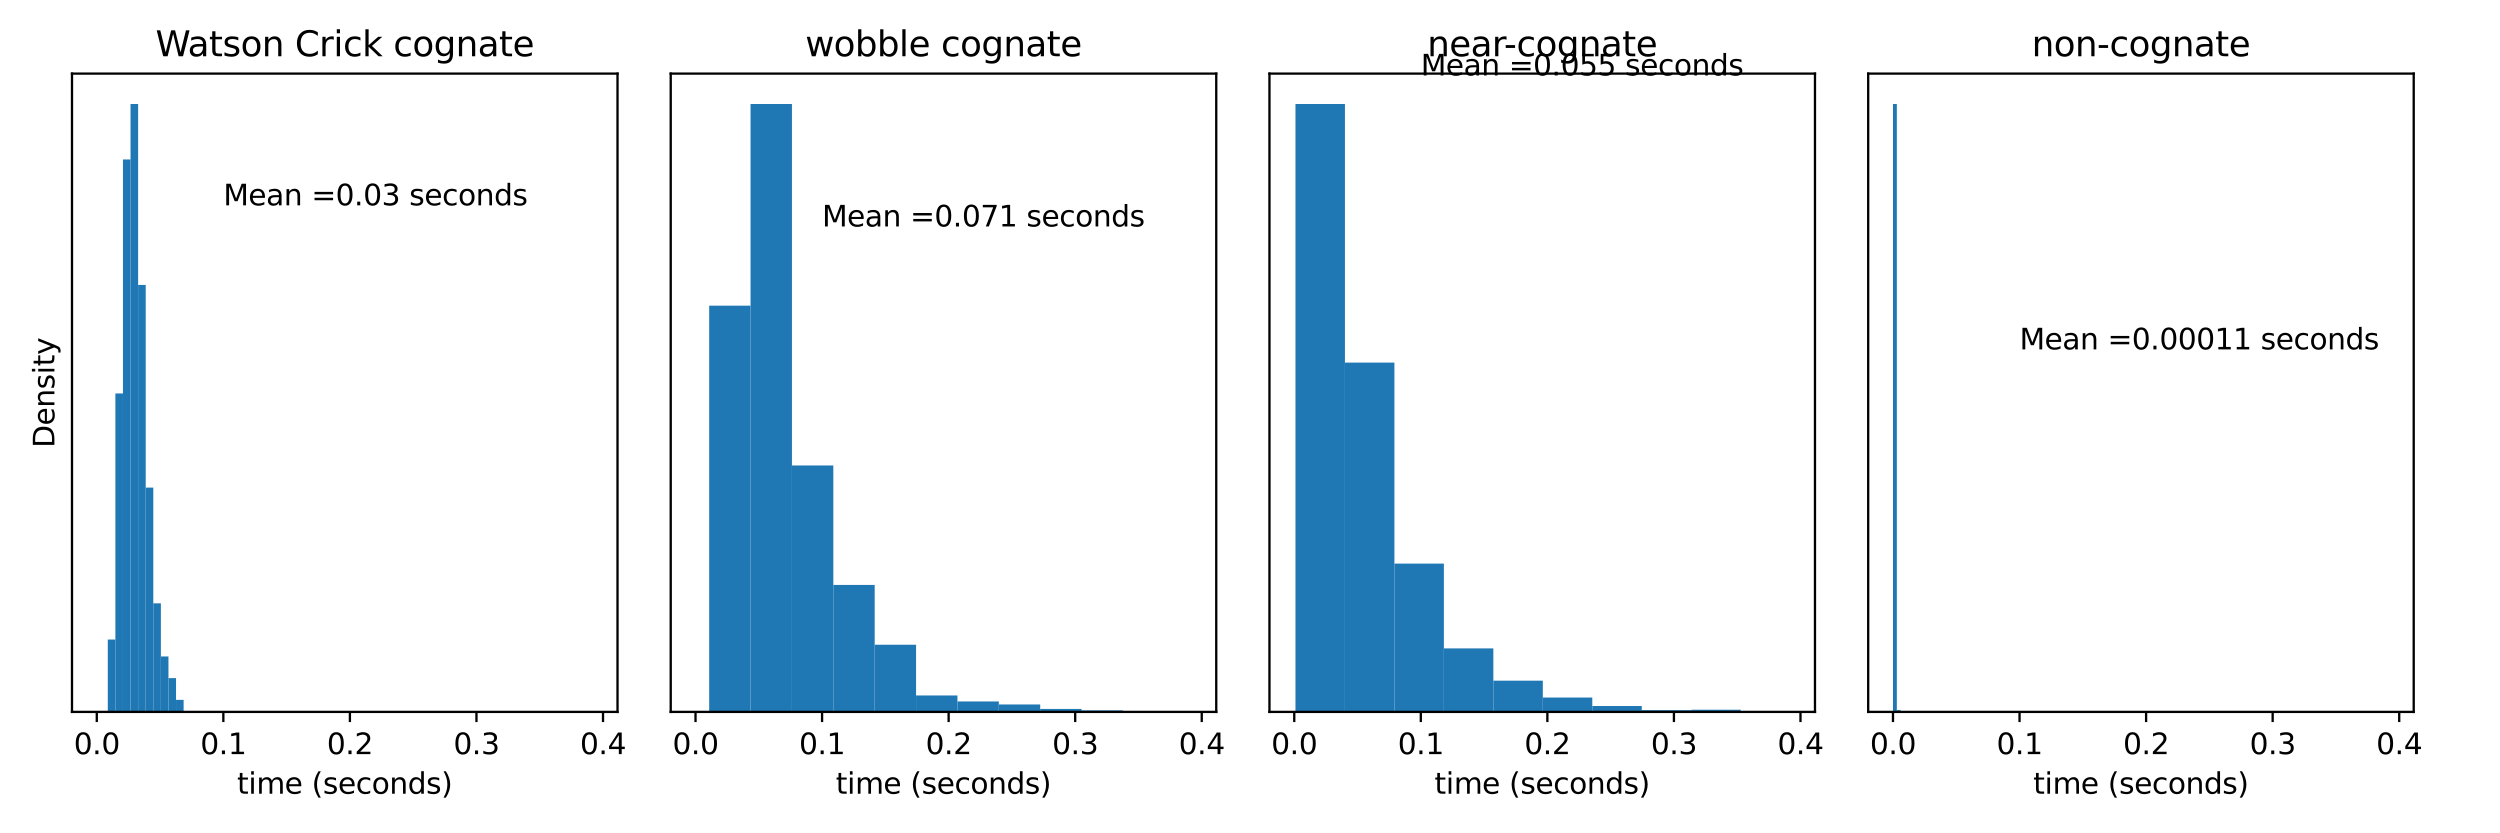 <?xml version="1.0" encoding="utf-8" standalone="no"?>
<!DOCTYPE svg PUBLIC "-//W3C//DTD SVG 1.1//EN"
  "http://www.w3.org/Graphics/SVG/1.1/DTD/svg11.dtd">
<svg xmlns:xlink="http://www.w3.org/1999/xlink" width="864pt" height="288pt" viewBox="0 0 864 288" xmlns="http://www.w3.org/2000/svg" version="1.1">
 <defs>
  <style type="text/css">*{stroke-linejoin: round; stroke-linecap: butt}</style>
 </defs>
 <g id="figure_1">
  <g id="patch_1">
   <path d="M 0 288 
L 864 288 
L 864 0 
L 0 0 
z
" style="fill: #ffffff"/>
  </g>
  <g id="axes_1">
   <g id="patch_2">
    <path d="M 24.88 246.04 
L 213.412 246.04 
L 213.412 25.44 
L 24.88 25.44 
z
" style="fill: #ffffff"/>
   </g>
   <g id="patch_3">
    <path d="M 37.255 246.04 
L 39.875 246.04 
L 39.875 221.029 
L 37.255 221.029 
z
" clip-path="url(#pa5884d2475)" style="fill: #1f77b4"/>
   </g>
   <g id="patch_4">
    <path d="M 39.875 246.04 
L 42.496 246.04 
L 42.496 135.99 
L 39.875 135.99 
z
" clip-path="url(#pa5884d2475)" style="fill: #1f77b4"/>
   </g>
   <g id="patch_5">
    <path d="M 42.496 246.04 
L 45.116 246.04 
L 45.116 55.12 
L 42.496 55.12 
z
" clip-path="url(#pa5884d2475)" style="fill: #1f77b4"/>
   </g>
   <g id="patch_6">
    <path d="M 45.116 246.04 
L 47.736 246.04 
L 47.736 35.945 
L 45.116 35.945 
z
" clip-path="url(#pa5884d2475)" style="fill: #1f77b4"/>
   </g>
   <g id="patch_7">
    <path d="M 47.736 246.04 
L 50.357 246.04 
L 50.357 98.473 
L 47.736 98.473 
z
" clip-path="url(#pa5884d2475)" style="fill: #1f77b4"/>
   </g>
   <g id="patch_8">
    <path d="M 50.357 246.04 
L 52.977 246.04 
L 52.977 168.505 
L 50.357 168.505 
z
" clip-path="url(#pa5884d2475)" style="fill: #1f77b4"/>
   </g>
   <g id="patch_9">
    <path d="M 52.977 246.04 
L 55.598 246.04 
L 55.598 208.523 
L 52.977 208.523 
z
" clip-path="url(#pa5884d2475)" style="fill: #1f77b4"/>
   </g>
   <g id="patch_10">
    <path d="M 55.598 246.04 
L 58.218 246.04 
L 58.218 226.865 
L 55.598 226.865 
z
" clip-path="url(#pa5884d2475)" style="fill: #1f77b4"/>
   </g>
   <g id="patch_11">
    <path d="M 58.218 246.04 
L 60.838 246.04 
L 60.838 234.368 
L 58.218 234.368 
z
" clip-path="url(#pa5884d2475)" style="fill: #1f77b4"/>
   </g>
   <g id="patch_12">
    <path d="M 60.838 246.04 
L 63.459 246.04 
L 63.459 241.871 
L 60.838 241.871 
z
" clip-path="url(#pa5884d2475)" style="fill: #1f77b4"/>
   </g>
   <g id="matplotlib.axis_1">
    <g id="xtick_1">
     <g id="line2d_1">
      <defs>
       <path id="ma841efdbb6" d="M 0 0 
L 0 3.5 
" style="stroke: #000000; stroke-width: 0.8"/>
      </defs>
      <g>
       <use xlink:href="#ma841efdbb6" x="33.449" y="246.04" style="stroke: #000000; stroke-width: 0.8"/>
      </g>
     </g>
     <g id="text_1">
      <!-- 0.0 -->
      <g transform="translate(25.498 260.638) scale(0.1 -0.1)">
       <defs>
        <path id="DejaVuSans-30" d="M 2034 4250 
Q 1547 4250 1301 3770 
Q 1056 3291 1056 2328 
Q 1056 1369 1301 889 
Q 1547 409 2034 409 
Q 2525 409 2770 889 
Q 3016 1369 3016 2328 
Q 3016 3291 2770 3770 
Q 2525 4250 2034 4250 
z
M 2034 4750 
Q 2819 4750 3233 4129 
Q 3647 3509 3647 2328 
Q 3647 1150 3233 529 
Q 2819 -91 2034 -91 
Q 1250 -91 836 529 
Q 422 1150 422 2328 
Q 422 3509 836 4129 
Q 1250 4750 2034 4750 
z
" transform="scale(0.016)"/>
        <path id="DejaVuSans-2e" d="M 684 794 
L 1344 794 
L 1344 0 
L 684 0 
L 684 794 
z
" transform="scale(0.016)"/>
       </defs>
       <use xlink:href="#DejaVuSans-30"/>
       <use xlink:href="#DejaVuSans-2e" x="63.623"/>
       <use xlink:href="#DejaVuSans-30" x="95.41"/>
      </g>
     </g>
    </g>
    <g id="xtick_2">
     <g id="line2d_2">
      <g>
       <use xlink:href="#ma841efdbb6" x="77.188" y="246.04" style="stroke: #000000; stroke-width: 0.8"/>
      </g>
     </g>
     <g id="text_2">
      <!-- 0.1 -->
      <g transform="translate(69.236 260.638) scale(0.1 -0.1)">
       <defs>
        <path id="DejaVuSans-31" d="M 794 531 
L 1825 531 
L 1825 4091 
L 703 3866 
L 703 4441 
L 1819 4666 
L 2450 4666 
L 2450 531 
L 3481 531 
L 3481 0 
L 794 0 
L 794 531 
z
" transform="scale(0.016)"/>
       </defs>
       <use xlink:href="#DejaVuSans-30"/>
       <use xlink:href="#DejaVuSans-2e" x="63.623"/>
       <use xlink:href="#DejaVuSans-31" x="95.41"/>
      </g>
     </g>
    </g>
    <g id="xtick_3">
     <g id="line2d_3">
      <g>
       <use xlink:href="#ma841efdbb6" x="120.926" y="246.04" style="stroke: #000000; stroke-width: 0.8"/>
      </g>
     </g>
     <g id="text_3">
      <!-- 0.2 -->
      <g transform="translate(112.975 260.638) scale(0.1 -0.1)">
       <defs>
        <path id="DejaVuSans-32" d="M 1228 531 
L 3431 531 
L 3431 0 
L 469 0 
L 469 531 
Q 828 903 1448 1529 
Q 2069 2156 2228 2338 
Q 2531 2678 2651 2914 
Q 2772 3150 2772 3378 
Q 2772 3750 2511 3984 
Q 2250 4219 1831 4219 
Q 1534 4219 1204 4116 
Q 875 4013 500 3803 
L 500 4441 
Q 881 4594 1212 4672 
Q 1544 4750 1819 4750 
Q 2544 4750 2975 4387 
Q 3406 4025 3406 3419 
Q 3406 3131 3298 2873 
Q 3191 2616 2906 2266 
Q 2828 2175 2409 1742 
Q 1991 1309 1228 531 
z
" transform="scale(0.016)"/>
       </defs>
       <use xlink:href="#DejaVuSans-30"/>
       <use xlink:href="#DejaVuSans-2e" x="63.623"/>
       <use xlink:href="#DejaVuSans-32" x="95.41"/>
      </g>
     </g>
    </g>
    <g id="xtick_4">
     <g id="line2d_4">
      <g>
       <use xlink:href="#ma841efdbb6" x="164.665" y="246.04" style="stroke: #000000; stroke-width: 0.8"/>
      </g>
     </g>
     <g id="text_4">
      <!-- 0.3 -->
      <g transform="translate(156.713 260.638) scale(0.1 -0.1)">
       <defs>
        <path id="DejaVuSans-33" d="M 2597 2516 
Q 3050 2419 3304 2112 
Q 3559 1806 3559 1356 
Q 3559 666 3084 287 
Q 2609 -91 1734 -91 
Q 1441 -91 1130 -33 
Q 819 25 488 141 
L 488 750 
Q 750 597 1062 519 
Q 1375 441 1716 441 
Q 2309 441 2620 675 
Q 2931 909 2931 1356 
Q 2931 1769 2642 2001 
Q 2353 2234 1838 2234 
L 1294 2234 
L 1294 2753 
L 1863 2753 
Q 2328 2753 2575 2939 
Q 2822 3125 2822 3475 
Q 2822 3834 2567 4026 
Q 2313 4219 1838 4219 
Q 1578 4219 1281 4162 
Q 984 4106 628 3988 
L 628 4550 
Q 988 4650 1302 4700 
Q 1616 4750 1894 4750 
Q 2613 4750 3031 4423 
Q 3450 4097 3450 3541 
Q 3450 3153 3228 2886 
Q 3006 2619 2597 2516 
z
" transform="scale(0.016)"/>
       </defs>
       <use xlink:href="#DejaVuSans-30"/>
       <use xlink:href="#DejaVuSans-2e" x="63.623"/>
       <use xlink:href="#DejaVuSans-33" x="95.41"/>
      </g>
     </g>
    </g>
    <g id="xtick_5">
     <g id="line2d_5">
      <g>
       <use xlink:href="#ma841efdbb6" x="208.403" y="246.04" style="stroke: #000000; stroke-width: 0.8"/>
      </g>
     </g>
     <g id="text_5">
      <!-- 0.4 -->
      <g transform="translate(200.451 260.638) scale(0.1 -0.1)">
       <defs>
        <path id="DejaVuSans-34" d="M 2419 4116 
L 825 1625 
L 2419 1625 
L 2419 4116 
z
M 2253 4666 
L 3047 4666 
L 3047 1625 
L 3713 1625 
L 3713 1100 
L 3047 1100 
L 3047 0 
L 2419 0 
L 2419 1100 
L 313 1100 
L 313 1709 
L 2253 4666 
z
" transform="scale(0.016)"/>
       </defs>
       <use xlink:href="#DejaVuSans-30"/>
       <use xlink:href="#DejaVuSans-2e" x="63.623"/>
       <use xlink:href="#DejaVuSans-34" x="95.41"/>
      </g>
     </g>
    </g>
    <g id="text_6">
     <!-- time (seconds) -->
     <g transform="translate(81.922 274.317) scale(0.1 -0.1)">
      <defs>
       <path id="DejaVuSans-74" d="M 1172 4494 
L 1172 3500 
L 2356 3500 
L 2356 3053 
L 1172 3053 
L 1172 1153 
Q 1172 725 1289 603 
Q 1406 481 1766 481 
L 2356 481 
L 2356 0 
L 1766 0 
Q 1100 0 847 248 
Q 594 497 594 1153 
L 594 3053 
L 172 3053 
L 172 3500 
L 594 3500 
L 594 4494 
L 1172 4494 
z
" transform="scale(0.016)"/>
       <path id="DejaVuSans-69" d="M 603 3500 
L 1178 3500 
L 1178 0 
L 603 0 
L 603 3500 
z
M 603 4863 
L 1178 4863 
L 1178 4134 
L 603 4134 
L 603 4863 
z
" transform="scale(0.016)"/>
       <path id="DejaVuSans-6d" d="M 3328 2828 
Q 3544 3216 3844 3400 
Q 4144 3584 4550 3584 
Q 5097 3584 5394 3201 
Q 5691 2819 5691 2113 
L 5691 0 
L 5113 0 
L 5113 2094 
Q 5113 2597 4934 2840 
Q 4756 3084 4391 3084 
Q 3944 3084 3684 2787 
Q 3425 2491 3425 1978 
L 3425 0 
L 2847 0 
L 2847 2094 
Q 2847 2600 2669 2842 
Q 2491 3084 2119 3084 
Q 1678 3084 1418 2786 
Q 1159 2488 1159 1978 
L 1159 0 
L 581 0 
L 581 3500 
L 1159 3500 
L 1159 2956 
Q 1356 3278 1631 3431 
Q 1906 3584 2284 3584 
Q 2666 3584 2933 3390 
Q 3200 3197 3328 2828 
z
" transform="scale(0.016)"/>
       <path id="DejaVuSans-65" d="M 3597 1894 
L 3597 1613 
L 953 1613 
Q 991 1019 1311 708 
Q 1631 397 2203 397 
Q 2534 397 2845 478 
Q 3156 559 3463 722 
L 3463 178 
Q 3153 47 2828 -22 
Q 2503 -91 2169 -91 
Q 1331 -91 842 396 
Q 353 884 353 1716 
Q 353 2575 817 3079 
Q 1281 3584 2069 3584 
Q 2775 3584 3186 3129 
Q 3597 2675 3597 1894 
z
M 3022 2063 
Q 3016 2534 2758 2815 
Q 2500 3097 2075 3097 
Q 1594 3097 1305 2825 
Q 1016 2553 972 2059 
L 3022 2063 
z
" transform="scale(0.016)"/>
       <path id="DejaVuSans-20" transform="scale(0.016)"/>
       <path id="DejaVuSans-28" d="M 1984 4856 
Q 1566 4138 1362 3434 
Q 1159 2731 1159 2009 
Q 1159 1288 1364 580 
Q 1569 -128 1984 -844 
L 1484 -844 
Q 1016 -109 783 600 
Q 550 1309 550 2009 
Q 550 2706 781 3412 
Q 1013 4119 1484 4856 
L 1984 4856 
z
" transform="scale(0.016)"/>
       <path id="DejaVuSans-73" d="M 2834 3397 
L 2834 2853 
Q 2591 2978 2328 3040 
Q 2066 3103 1784 3103 
Q 1356 3103 1142 2972 
Q 928 2841 928 2578 
Q 928 2378 1081 2264 
Q 1234 2150 1697 2047 
L 1894 2003 
Q 2506 1872 2764 1633 
Q 3022 1394 3022 966 
Q 3022 478 2636 193 
Q 2250 -91 1575 -91 
Q 1294 -91 989 -36 
Q 684 19 347 128 
L 347 722 
Q 666 556 975 473 
Q 1284 391 1588 391 
Q 1994 391 2212 530 
Q 2431 669 2431 922 
Q 2431 1156 2273 1281 
Q 2116 1406 1581 1522 
L 1381 1569 
Q 847 1681 609 1914 
Q 372 2147 372 2553 
Q 372 3047 722 3315 
Q 1072 3584 1716 3584 
Q 2034 3584 2315 3537 
Q 2597 3491 2834 3397 
z
" transform="scale(0.016)"/>
       <path id="DejaVuSans-63" d="M 3122 3366 
L 3122 2828 
Q 2878 2963 2633 3030 
Q 2388 3097 2138 3097 
Q 1578 3097 1268 2742 
Q 959 2388 959 1747 
Q 959 1106 1268 751 
Q 1578 397 2138 397 
Q 2388 397 2633 464 
Q 2878 531 3122 666 
L 3122 134 
Q 2881 22 2623 -34 
Q 2366 -91 2075 -91 
Q 1284 -91 818 406 
Q 353 903 353 1747 
Q 353 2603 823 3093 
Q 1294 3584 2113 3584 
Q 2378 3584 2631 3529 
Q 2884 3475 3122 3366 
z
" transform="scale(0.016)"/>
       <path id="DejaVuSans-6f" d="M 1959 3097 
Q 1497 3097 1228 2736 
Q 959 2375 959 1747 
Q 959 1119 1226 758 
Q 1494 397 1959 397 
Q 2419 397 2687 759 
Q 2956 1122 2956 1747 
Q 2956 2369 2687 2733 
Q 2419 3097 1959 3097 
z
M 1959 3584 
Q 2709 3584 3137 3096 
Q 3566 2609 3566 1747 
Q 3566 888 3137 398 
Q 2709 -91 1959 -91 
Q 1206 -91 779 398 
Q 353 888 353 1747 
Q 353 2609 779 3096 
Q 1206 3584 1959 3584 
z
" transform="scale(0.016)"/>
       <path id="DejaVuSans-6e" d="M 3513 2113 
L 3513 0 
L 2938 0 
L 2938 2094 
Q 2938 2591 2744 2837 
Q 2550 3084 2163 3084 
Q 1697 3084 1428 2787 
Q 1159 2491 1159 1978 
L 1159 0 
L 581 0 
L 581 3500 
L 1159 3500 
L 1159 2956 
Q 1366 3272 1645 3428 
Q 1925 3584 2291 3584 
Q 2894 3584 3203 3211 
Q 3513 2838 3513 2113 
z
" transform="scale(0.016)"/>
       <path id="DejaVuSans-64" d="M 2906 2969 
L 2906 4863 
L 3481 4863 
L 3481 0 
L 2906 0 
L 2906 525 
Q 2725 213 2448 61 
Q 2172 -91 1784 -91 
Q 1150 -91 751 415 
Q 353 922 353 1747 
Q 353 2572 751 3078 
Q 1150 3584 1784 3584 
Q 2172 3584 2448 3432 
Q 2725 3281 2906 2969 
z
M 947 1747 
Q 947 1113 1208 752 
Q 1469 391 1925 391 
Q 2381 391 2643 752 
Q 2906 1113 2906 1747 
Q 2906 2381 2643 2742 
Q 2381 3103 1925 3103 
Q 1469 3103 1208 2742 
Q 947 2381 947 1747 
z
" transform="scale(0.016)"/>
       <path id="DejaVuSans-29" d="M 513 4856 
L 1013 4856 
Q 1481 4119 1714 3412 
Q 1947 2706 1947 2009 
Q 1947 1309 1714 600 
Q 1481 -109 1013 -844 
L 513 -844 
Q 928 -128 1133 580 
Q 1338 1288 1338 2009 
Q 1338 2731 1133 3434 
Q 928 4138 513 4856 
z
" transform="scale(0.016)"/>
      </defs>
      <use xlink:href="#DejaVuSans-74"/>
      <use xlink:href="#DejaVuSans-69" x="39.209"/>
      <use xlink:href="#DejaVuSans-6d" x="66.992"/>
      <use xlink:href="#DejaVuSans-65" x="164.404"/>
      <use xlink:href="#DejaVuSans-20" x="225.928"/>
      <use xlink:href="#DejaVuSans-28" x="257.715"/>
      <use xlink:href="#DejaVuSans-73" x="296.729"/>
      <use xlink:href="#DejaVuSans-65" x="348.828"/>
      <use xlink:href="#DejaVuSans-63" x="410.352"/>
      <use xlink:href="#DejaVuSans-6f" x="465.332"/>
      <use xlink:href="#DejaVuSans-6e" x="526.514"/>
      <use xlink:href="#DejaVuSans-64" x="589.893"/>
      <use xlink:href="#DejaVuSans-73" x="653.369"/>
      <use xlink:href="#DejaVuSans-29" x="705.469"/>
     </g>
    </g>
   </g>
   <g id="matplotlib.axis_2">
    <g id="text_7">
     <!-- Density -->
     <g transform="translate(18.8 154.749) rotate(-90) scale(0.1 -0.1)">
      <defs>
       <path id="DejaVuSans-44" d="M 1259 4147 
L 1259 519 
L 2022 519 
Q 2988 519 3436 956 
Q 3884 1394 3884 2338 
Q 3884 3275 3436 3711 
Q 2988 4147 2022 4147 
L 1259 4147 
z
M 628 4666 
L 1925 4666 
Q 3281 4666 3915 4102 
Q 4550 3538 4550 2338 
Q 4550 1131 3912 565 
Q 3275 0 1925 0 
L 628 0 
L 628 4666 
z
" transform="scale(0.016)"/>
       <path id="DejaVuSans-79" d="M 2059 -325 
Q 1816 -950 1584 -1140 
Q 1353 -1331 966 -1331 
L 506 -1331 
L 506 -850 
L 844 -850 
Q 1081 -850 1212 -737 
Q 1344 -625 1503 -206 
L 1606 56 
L 191 3500 
L 800 3500 
L 1894 763 
L 2988 3500 
L 3597 3500 
L 2059 -325 
z
" transform="scale(0.016)"/>
      </defs>
      <use xlink:href="#DejaVuSans-44"/>
      <use xlink:href="#DejaVuSans-65" x="77.002"/>
      <use xlink:href="#DejaVuSans-6e" x="138.525"/>
      <use xlink:href="#DejaVuSans-73" x="201.904"/>
      <use xlink:href="#DejaVuSans-69" x="254.004"/>
      <use xlink:href="#DejaVuSans-74" x="281.787"/>
      <use xlink:href="#DejaVuSans-79" x="320.996"/>
     </g>
    </g>
   </g>
   <g id="patch_13">
    <path d="M 24.88 246.04 
L 24.88 25.44 
" style="fill: none; stroke: #000000; stroke-width: 0.8; stroke-linejoin: miter; stroke-linecap: square"/>
   </g>
   <g id="patch_14">
    <path d="M 213.412 246.04 
L 213.412 25.44 
" style="fill: none; stroke: #000000; stroke-width: 0.8; stroke-linejoin: miter; stroke-linecap: square"/>
   </g>
   <g id="patch_15">
    <path d="M 24.88 246.04 
L 213.412 246.04 
" style="fill: none; stroke: #000000; stroke-width: 0.8; stroke-linejoin: miter; stroke-linecap: square"/>
   </g>
   <g id="patch_16">
    <path d="M 24.88 25.44 
L 213.412 25.44 
" style="fill: none; stroke: #000000; stroke-width: 0.8; stroke-linejoin: miter; stroke-linecap: square"/>
   </g>
   <g id="text_8">
    <!-- Mean =0.03 seconds -->
    <g transform="translate(77.188 70.961) scale(0.1 -0.1)">
     <defs>
      <path id="DejaVuSans-4d" d="M 628 4666 
L 1569 4666 
L 2759 1491 
L 3956 4666 
L 4897 4666 
L 4897 0 
L 4281 0 
L 4281 4097 
L 3078 897 
L 2444 897 
L 1241 4097 
L 1241 0 
L 628 0 
L 628 4666 
z
" transform="scale(0.016)"/>
      <path id="DejaVuSans-61" d="M 2194 1759 
Q 1497 1759 1228 1600 
Q 959 1441 959 1056 
Q 959 750 1161 570 
Q 1363 391 1709 391 
Q 2188 391 2477 730 
Q 2766 1069 2766 1631 
L 2766 1759 
L 2194 1759 
z
M 3341 1997 
L 3341 0 
L 2766 0 
L 2766 531 
Q 2569 213 2275 61 
Q 1981 -91 1556 -91 
Q 1019 -91 701 211 
Q 384 513 384 1019 
Q 384 1609 779 1909 
Q 1175 2209 1959 2209 
L 2766 2209 
L 2766 2266 
Q 2766 2663 2505 2880 
Q 2244 3097 1772 3097 
Q 1472 3097 1187 3025 
Q 903 2953 641 2809 
L 641 3341 
Q 956 3463 1253 3523 
Q 1550 3584 1831 3584 
Q 2591 3584 2966 3190 
Q 3341 2797 3341 1997 
z
" transform="scale(0.016)"/>
      <path id="DejaVuSans-3d" d="M 678 2906 
L 4684 2906 
L 4684 2381 
L 678 2381 
L 678 2906 
z
M 678 1631 
L 4684 1631 
L 4684 1100 
L 678 1100 
L 678 1631 
z
" transform="scale(0.016)"/>
     </defs>
     <use xlink:href="#DejaVuSans-4d"/>
     <use xlink:href="#DejaVuSans-65" x="86.279"/>
     <use xlink:href="#DejaVuSans-61" x="147.803"/>
     <use xlink:href="#DejaVuSans-6e" x="209.082"/>
     <use xlink:href="#DejaVuSans-20" x="272.461"/>
     <use xlink:href="#DejaVuSans-3d" x="304.248"/>
     <use xlink:href="#DejaVuSans-30" x="388.037"/>
     <use xlink:href="#DejaVuSans-2e" x="451.66"/>
     <use xlink:href="#DejaVuSans-30" x="483.447"/>
     <use xlink:href="#DejaVuSans-33" x="547.07"/>
     <use xlink:href="#DejaVuSans-20" x="610.693"/>
     <use xlink:href="#DejaVuSans-73" x="642.48"/>
     <use xlink:href="#DejaVuSans-65" x="694.58"/>
     <use xlink:href="#DejaVuSans-63" x="756.104"/>
     <use xlink:href="#DejaVuSans-6f" x="811.084"/>
     <use xlink:href="#DejaVuSans-6e" x="872.266"/>
     <use xlink:href="#DejaVuSans-64" x="935.645"/>
     <use xlink:href="#DejaVuSans-73" x="999.121"/>
    </g>
   </g>
   <g id="text_9">
    <!-- Watson Crick cognate -->
    <g transform="translate(53.754 19.44) scale(0.12 -0.12)">
     <defs>
      <path id="DejaVuSans-57" d="M 213 4666 
L 850 4666 
L 1831 722 
L 2809 4666 
L 3519 4666 
L 4500 722 
L 5478 4666 
L 6119 4666 
L 4947 0 
L 4153 0 
L 3169 4050 
L 2175 0 
L 1381 0 
L 213 4666 
z
" transform="scale(0.016)"/>
      <path id="DejaVuSans-43" d="M 4122 4306 
L 4122 3641 
Q 3803 3938 3442 4084 
Q 3081 4231 2675 4231 
Q 1875 4231 1450 3742 
Q 1025 3253 1025 2328 
Q 1025 1406 1450 917 
Q 1875 428 2675 428 
Q 3081 428 3442 575 
Q 3803 722 4122 1019 
L 4122 359 
Q 3791 134 3420 21 
Q 3050 -91 2638 -91 
Q 1578 -91 968 557 
Q 359 1206 359 2328 
Q 359 3453 968 4101 
Q 1578 4750 2638 4750 
Q 3056 4750 3426 4639 
Q 3797 4528 4122 4306 
z
" transform="scale(0.016)"/>
      <path id="DejaVuSans-72" d="M 2631 2963 
Q 2534 3019 2420 3045 
Q 2306 3072 2169 3072 
Q 1681 3072 1420 2755 
Q 1159 2438 1159 1844 
L 1159 0 
L 581 0 
L 581 3500 
L 1159 3500 
L 1159 2956 
Q 1341 3275 1631 3429 
Q 1922 3584 2338 3584 
Q 2397 3584 2469 3576 
Q 2541 3569 2628 3553 
L 2631 2963 
z
" transform="scale(0.016)"/>
      <path id="DejaVuSans-6b" d="M 581 4863 
L 1159 4863 
L 1159 1991 
L 2875 3500 
L 3609 3500 
L 1753 1863 
L 3688 0 
L 2938 0 
L 1159 1709 
L 1159 0 
L 581 0 
L 581 4863 
z
" transform="scale(0.016)"/>
      <path id="DejaVuSans-67" d="M 2906 1791 
Q 2906 2416 2648 2759 
Q 2391 3103 1925 3103 
Q 1463 3103 1205 2759 
Q 947 2416 947 1791 
Q 947 1169 1205 825 
Q 1463 481 1925 481 
Q 2391 481 2648 825 
Q 2906 1169 2906 1791 
z
M 3481 434 
Q 3481 -459 3084 -895 
Q 2688 -1331 1869 -1331 
Q 1566 -1331 1297 -1286 
Q 1028 -1241 775 -1147 
L 775 -588 
Q 1028 -725 1275 -790 
Q 1522 -856 1778 -856 
Q 2344 -856 2625 -561 
Q 2906 -266 2906 331 
L 2906 616 
Q 2728 306 2450 153 
Q 2172 0 1784 0 
Q 1141 0 747 490 
Q 353 981 353 1791 
Q 353 2603 747 3093 
Q 1141 3584 1784 3584 
Q 2172 3584 2450 3431 
Q 2728 3278 2906 2969 
L 2906 3500 
L 3481 3500 
L 3481 434 
z
" transform="scale(0.016)"/>
     </defs>
     <use xlink:href="#DejaVuSans-57"/>
     <use xlink:href="#DejaVuSans-61" x="92.502"/>
     <use xlink:href="#DejaVuSans-74" x="153.781"/>
     <use xlink:href="#DejaVuSans-73" x="192.99"/>
     <use xlink:href="#DejaVuSans-6f" x="245.09"/>
     <use xlink:href="#DejaVuSans-6e" x="306.271"/>
     <use xlink:href="#DejaVuSans-20" x="369.65"/>
     <use xlink:href="#DejaVuSans-43" x="401.438"/>
     <use xlink:href="#DejaVuSans-72" x="471.262"/>
     <use xlink:href="#DejaVuSans-69" x="512.375"/>
     <use xlink:href="#DejaVuSans-63" x="540.158"/>
     <use xlink:href="#DejaVuSans-6b" x="595.139"/>
     <use xlink:href="#DejaVuSans-20" x="653.049"/>
     <use xlink:href="#DejaVuSans-63" x="684.836"/>
     <use xlink:href="#DejaVuSans-6f" x="739.816"/>
     <use xlink:href="#DejaVuSans-67" x="800.998"/>
     <use xlink:href="#DejaVuSans-6e" x="864.475"/>
     <use xlink:href="#DejaVuSans-61" x="927.854"/>
     <use xlink:href="#DejaVuSans-74" x="989.133"/>
     <use xlink:href="#DejaVuSans-65" x="1028.342"/>
    </g>
   </g>
  </g>
  <g id="axes_2">
   <g id="patch_17">
    <path d="M 231.802 246.04 
L 420.334 246.04 
L 420.334 25.44 
L 231.802 25.44 
z
" style="fill: #ffffff"/>
   </g>
   <g id="patch_18">
    <path d="M 245.093 246.04 
L 259.393 246.04 
L 259.393 105.632 
L 245.093 105.632 
z
" clip-path="url(#pd8e4b8f97c)" style="fill: #1f77b4"/>
   </g>
   <g id="patch_19">
    <path d="M 259.393 246.04 
L 273.693 246.04 
L 273.693 35.945 
L 259.393 35.945 
z
" clip-path="url(#pd8e4b8f97c)" style="fill: #1f77b4"/>
   </g>
   <g id="patch_20">
    <path d="M 273.693 246.04 
L 287.993 246.04 
L 287.993 160.866 
L 273.693 160.866 
z
" clip-path="url(#pd8e4b8f97c)" style="fill: #1f77b4"/>
   </g>
   <g id="patch_21">
    <path d="M 287.993 246.04 
L 302.293 246.04 
L 302.293 202.163 
L 287.993 202.163 
z
" clip-path="url(#pd8e4b8f97c)" style="fill: #1f77b4"/>
   </g>
   <g id="patch_22">
    <path d="M 302.293 246.04 
L 316.593 246.04 
L 316.593 222.811 
L 302.293 222.811 
z
" clip-path="url(#pd8e4b8f97c)" style="fill: #1f77b4"/>
   </g>
   <g id="patch_23">
    <path d="M 316.593 246.04 
L 330.892 246.04 
L 330.892 240.362 
L 316.593 240.362 
z
" clip-path="url(#pd8e4b8f97c)" style="fill: #1f77b4"/>
   </g>
   <g id="patch_24">
    <path d="M 330.892 246.04 
L 345.192 246.04 
L 345.192 242.427 
L 330.892 242.427 
z
" clip-path="url(#pd8e4b8f97c)" style="fill: #1f77b4"/>
   </g>
   <g id="patch_25">
    <path d="M 345.192 246.04 
L 359.492 246.04 
L 359.492 243.459 
L 345.192 243.459 
z
" clip-path="url(#pd8e4b8f97c)" style="fill: #1f77b4"/>
   </g>
   <g id="patch_26">
    <path d="M 359.492 246.04 
L 373.792 246.04 
L 373.792 245.008 
L 359.492 245.008 
z
" clip-path="url(#pd8e4b8f97c)" style="fill: #1f77b4"/>
   </g>
   <g id="patch_27">
    <path d="M 373.792 246.04 
L 388.092 246.04 
L 388.092 245.524 
L 373.792 245.524 
z
" clip-path="url(#pd8e4b8f97c)" style="fill: #1f77b4"/>
   </g>
   <g id="matplotlib.axis_3">
    <g id="xtick_6">
     <g id="line2d_6">
      <g>
       <use xlink:href="#ma841efdbb6" x="240.372" y="246.04" style="stroke: #000000; stroke-width: 0.8"/>
      </g>
     </g>
     <g id="text_10">
      <!-- 0.0 -->
      <g transform="translate(232.42 260.638) scale(0.1 -0.1)">
       <use xlink:href="#DejaVuSans-30"/>
       <use xlink:href="#DejaVuSans-2e" x="63.623"/>
       <use xlink:href="#DejaVuSans-30" x="95.41"/>
      </g>
     </g>
    </g>
    <g id="xtick_7">
     <g id="line2d_7">
      <g>
       <use xlink:href="#ma841efdbb6" x="284.11" y="246.04" style="stroke: #000000; stroke-width: 0.8"/>
      </g>
     </g>
     <g id="text_11">
      <!-- 0.1 -->
      <g transform="translate(276.158 260.638) scale(0.1 -0.1)">
       <use xlink:href="#DejaVuSans-30"/>
       <use xlink:href="#DejaVuSans-2e" x="63.623"/>
       <use xlink:href="#DejaVuSans-31" x="95.41"/>
      </g>
     </g>
    </g>
    <g id="xtick_8">
     <g id="line2d_8">
      <g>
       <use xlink:href="#ma841efdbb6" x="327.848" y="246.04" style="stroke: #000000; stroke-width: 0.8"/>
      </g>
     </g>
     <g id="text_12">
      <!-- 0.2 -->
      <g transform="translate(319.897 260.638) scale(0.1 -0.1)">
       <use xlink:href="#DejaVuSans-30"/>
       <use xlink:href="#DejaVuSans-2e" x="63.623"/>
       <use xlink:href="#DejaVuSans-32" x="95.41"/>
      </g>
     </g>
    </g>
    <g id="xtick_9">
     <g id="line2d_9">
      <g>
       <use xlink:href="#ma841efdbb6" x="371.587" y="246.04" style="stroke: #000000; stroke-width: 0.8"/>
      </g>
     </g>
     <g id="text_13">
      <!-- 0.3 -->
      <g transform="translate(363.635 260.638) scale(0.1 -0.1)">
       <use xlink:href="#DejaVuSans-30"/>
       <use xlink:href="#DejaVuSans-2e" x="63.623"/>
       <use xlink:href="#DejaVuSans-33" x="95.41"/>
      </g>
     </g>
    </g>
    <g id="xtick_10">
     <g id="line2d_10">
      <g>
       <use xlink:href="#ma841efdbb6" x="415.325" y="246.04" style="stroke: #000000; stroke-width: 0.8"/>
      </g>
     </g>
     <g id="text_14">
      <!-- 0.4 -->
      <g transform="translate(407.374 260.638) scale(0.1 -0.1)">
       <use xlink:href="#DejaVuSans-30"/>
       <use xlink:href="#DejaVuSans-2e" x="63.623"/>
       <use xlink:href="#DejaVuSans-34" x="95.41"/>
      </g>
     </g>
    </g>
    <g id="text_15">
     <!-- time (seconds) -->
     <g transform="translate(288.844 274.317) scale(0.1 -0.1)">
      <use xlink:href="#DejaVuSans-74"/>
      <use xlink:href="#DejaVuSans-69" x="39.209"/>
      <use xlink:href="#DejaVuSans-6d" x="66.992"/>
      <use xlink:href="#DejaVuSans-65" x="164.404"/>
      <use xlink:href="#DejaVuSans-20" x="225.928"/>
      <use xlink:href="#DejaVuSans-28" x="257.715"/>
      <use xlink:href="#DejaVuSans-73" x="296.729"/>
      <use xlink:href="#DejaVuSans-65" x="348.828"/>
      <use xlink:href="#DejaVuSans-63" x="410.352"/>
      <use xlink:href="#DejaVuSans-6f" x="465.332"/>
      <use xlink:href="#DejaVuSans-6e" x="526.514"/>
      <use xlink:href="#DejaVuSans-64" x="589.893"/>
      <use xlink:href="#DejaVuSans-73" x="653.369"/>
      <use xlink:href="#DejaVuSans-29" x="705.469"/>
     </g>
    </g>
   </g>
   <g id="matplotlib.axis_4"/>
   <g id="patch_28">
    <path d="M 231.802 246.04 
L 231.802 25.44 
" style="fill: none; stroke: #000000; stroke-width: 0.8; stroke-linejoin: miter; stroke-linecap: square"/>
   </g>
   <g id="patch_29">
    <path d="M 420.334 246.04 
L 420.334 25.44 
" style="fill: none; stroke: #000000; stroke-width: 0.8; stroke-linejoin: miter; stroke-linecap: square"/>
   </g>
   <g id="patch_30">
    <path d="M 231.802 246.04 
L 420.334 246.04 
" style="fill: none; stroke: #000000; stroke-width: 0.8; stroke-linejoin: miter; stroke-linecap: square"/>
   </g>
   <g id="patch_31">
    <path d="M 231.802 25.44 
L 420.334 25.44 
" style="fill: none; stroke: #000000; stroke-width: 0.8; stroke-linejoin: miter; stroke-linecap: square"/>
   </g>
   <g id="text_16">
    <!-- Mean =0.071 seconds -->
    <g transform="translate(284.11 78.274) scale(0.1 -0.1)">
     <defs>
      <path id="DejaVuSans-37" d="M 525 4666 
L 3525 4666 
L 3525 4397 
L 1831 0 
L 1172 0 
L 2766 4134 
L 525 4134 
L 525 4666 
z
" transform="scale(0.016)"/>
     </defs>
     <use xlink:href="#DejaVuSans-4d"/>
     <use xlink:href="#DejaVuSans-65" x="86.279"/>
     <use xlink:href="#DejaVuSans-61" x="147.803"/>
     <use xlink:href="#DejaVuSans-6e" x="209.082"/>
     <use xlink:href="#DejaVuSans-20" x="272.461"/>
     <use xlink:href="#DejaVuSans-3d" x="304.248"/>
     <use xlink:href="#DejaVuSans-30" x="388.037"/>
     <use xlink:href="#DejaVuSans-2e" x="451.66"/>
     <use xlink:href="#DejaVuSans-30" x="483.447"/>
     <use xlink:href="#DejaVuSans-37" x="547.07"/>
     <use xlink:href="#DejaVuSans-31" x="610.693"/>
     <use xlink:href="#DejaVuSans-20" x="674.316"/>
     <use xlink:href="#DejaVuSans-73" x="706.104"/>
     <use xlink:href="#DejaVuSans-65" x="758.203"/>
     <use xlink:href="#DejaVuSans-63" x="819.727"/>
     <use xlink:href="#DejaVuSans-6f" x="874.707"/>
     <use xlink:href="#DejaVuSans-6e" x="935.889"/>
     <use xlink:href="#DejaVuSans-64" x="999.268"/>
     <use xlink:href="#DejaVuSans-73" x="1062.744"/>
    </g>
   </g>
   <g id="text_17">
    <!-- wobble cognate -->
    <g transform="translate(278.303 19.44) scale(0.12 -0.12)">
     <defs>
      <path id="DejaVuSans-77" d="M 269 3500 
L 844 3500 
L 1563 769 
L 2278 3500 
L 2956 3500 
L 3675 769 
L 4391 3500 
L 4966 3500 
L 4050 0 
L 3372 0 
L 2619 2869 
L 1863 0 
L 1184 0 
L 269 3500 
z
" transform="scale(0.016)"/>
      <path id="DejaVuSans-62" d="M 3116 1747 
Q 3116 2381 2855 2742 
Q 2594 3103 2138 3103 
Q 1681 3103 1420 2742 
Q 1159 2381 1159 1747 
Q 1159 1113 1420 752 
Q 1681 391 2138 391 
Q 2594 391 2855 752 
Q 3116 1113 3116 1747 
z
M 1159 2969 
Q 1341 3281 1617 3432 
Q 1894 3584 2278 3584 
Q 2916 3584 3314 3078 
Q 3713 2572 3713 1747 
Q 3713 922 3314 415 
Q 2916 -91 2278 -91 
Q 1894 -91 1617 61 
Q 1341 213 1159 525 
L 1159 0 
L 581 0 
L 581 4863 
L 1159 4863 
L 1159 2969 
z
" transform="scale(0.016)"/>
      <path id="DejaVuSans-6c" d="M 603 4863 
L 1178 4863 
L 1178 0 
L 603 0 
L 603 4863 
z
" transform="scale(0.016)"/>
     </defs>
     <use xlink:href="#DejaVuSans-77"/>
     <use xlink:href="#DejaVuSans-6f" x="81.787"/>
     <use xlink:href="#DejaVuSans-62" x="142.969"/>
     <use xlink:href="#DejaVuSans-62" x="206.445"/>
     <use xlink:href="#DejaVuSans-6c" x="269.922"/>
     <use xlink:href="#DejaVuSans-65" x="297.705"/>
     <use xlink:href="#DejaVuSans-20" x="359.229"/>
     <use xlink:href="#DejaVuSans-63" x="391.016"/>
     <use xlink:href="#DejaVuSans-6f" x="445.996"/>
     <use xlink:href="#DejaVuSans-67" x="507.178"/>
     <use xlink:href="#DejaVuSans-6e" x="570.654"/>
     <use xlink:href="#DejaVuSans-61" x="634.033"/>
     <use xlink:href="#DejaVuSans-74" x="695.312"/>
     <use xlink:href="#DejaVuSans-65" x="734.521"/>
    </g>
   </g>
  </g>
  <g id="axes_3">
   <g id="patch_32">
    <path d="M 438.724 246.04 
L 627.256 246.04 
L 627.256 25.44 
L 438.724 25.44 
z
" style="fill: #ffffff"/>
   </g>
   <g id="patch_33">
    <path d="M 447.711 246.04 
L 464.809 246.04 
L 464.809 35.945 
L 447.711 35.945 
z
" clip-path="url(#p93ac978127)" style="fill: #1f77b4"/>
   </g>
   <g id="patch_34">
    <path d="M 464.809 246.04 
L 481.906 246.04 
L 481.906 125.313 
L 464.809 125.313 
z
" clip-path="url(#p93ac978127)" style="fill: #1f77b4"/>
   </g>
   <g id="patch_35">
    <path d="M 481.906 246.04 
L 499.004 246.04 
L 499.004 194.782 
L 481.906 194.782 
z
" clip-path="url(#p93ac978127)" style="fill: #1f77b4"/>
   </g>
   <g id="patch_36">
    <path d="M 499.004 246.04 
L 516.102 246.04 
L 516.102 224.094 
L 499.004 224.094 
z
" clip-path="url(#p93ac978127)" style="fill: #1f77b4"/>
   </g>
   <g id="patch_37">
    <path d="M 516.102 246.04 
L 533.199 246.04 
L 533.199 235.246 
L 516.102 235.246 
z
" clip-path="url(#p93ac978127)" style="fill: #1f77b4"/>
   </g>
   <g id="patch_38">
    <path d="M 533.199 246.04 
L 550.297 246.04 
L 550.297 241.078 
L 533.199 241.078 
z
" clip-path="url(#p93ac978127)" style="fill: #1f77b4"/>
   </g>
   <g id="patch_39">
    <path d="M 550.297 246.04 
L 567.394 246.04 
L 567.394 243.994 
L 550.297 243.994 
z
" clip-path="url(#p93ac978127)" style="fill: #1f77b4"/>
   </g>
   <g id="patch_40">
    <path d="M 567.394 246.04 
L 584.492 246.04 
L 584.492 245.426 
L 567.394 245.426 
z
" clip-path="url(#p93ac978127)" style="fill: #1f77b4"/>
   </g>
   <g id="patch_41">
    <path d="M 584.492 246.04 
L 601.589 246.04 
L 601.589 245.273 
L 584.492 245.273 
z
" clip-path="url(#p93ac978127)" style="fill: #1f77b4"/>
   </g>
   <g id="patch_42">
    <path d="M 601.589 246.04 
L 618.687 246.04 
L 618.687 245.733 
L 601.589 245.733 
z
" clip-path="url(#p93ac978127)" style="fill: #1f77b4"/>
   </g>
   <g id="matplotlib.axis_5">
    <g id="xtick_11">
     <g id="line2d_11">
      <g>
       <use xlink:href="#ma841efdbb6" x="447.294" y="246.04" style="stroke: #000000; stroke-width: 0.8"/>
      </g>
     </g>
     <g id="text_18">
      <!-- 0.0 -->
      <g transform="translate(439.342 260.638) scale(0.1 -0.1)">
       <use xlink:href="#DejaVuSans-30"/>
       <use xlink:href="#DejaVuSans-2e" x="63.623"/>
       <use xlink:href="#DejaVuSans-30" x="95.41"/>
      </g>
     </g>
    </g>
    <g id="xtick_12">
     <g id="line2d_12">
      <g>
       <use xlink:href="#ma841efdbb6" x="491.032" y="246.04" style="stroke: #000000; stroke-width: 0.8"/>
      </g>
     </g>
     <g id="text_19">
      <!-- 0.1 -->
      <g transform="translate(483.081 260.638) scale(0.1 -0.1)">
       <use xlink:href="#DejaVuSans-30"/>
       <use xlink:href="#DejaVuSans-2e" x="63.623"/>
       <use xlink:href="#DejaVuSans-31" x="95.41"/>
      </g>
     </g>
    </g>
    <g id="xtick_13">
     <g id="line2d_13">
      <g>
       <use xlink:href="#ma841efdbb6" x="534.771" y="246.04" style="stroke: #000000; stroke-width: 0.8"/>
      </g>
     </g>
     <g id="text_20">
      <!-- 0.2 -->
      <g transform="translate(526.819 260.638) scale(0.1 -0.1)">
       <use xlink:href="#DejaVuSans-30"/>
       <use xlink:href="#DejaVuSans-2e" x="63.623"/>
       <use xlink:href="#DejaVuSans-32" x="95.41"/>
      </g>
     </g>
    </g>
    <g id="xtick_14">
     <g id="line2d_14">
      <g>
       <use xlink:href="#ma841efdbb6" x="578.509" y="246.04" style="stroke: #000000; stroke-width: 0.8"/>
      </g>
     </g>
     <g id="text_21">
      <!-- 0.3 -->
      <g transform="translate(570.557 260.638) scale(0.1 -0.1)">
       <use xlink:href="#DejaVuSans-30"/>
       <use xlink:href="#DejaVuSans-2e" x="63.623"/>
       <use xlink:href="#DejaVuSans-33" x="95.41"/>
      </g>
     </g>
    </g>
    <g id="xtick_15">
     <g id="line2d_15">
      <g>
       <use xlink:href="#ma841efdbb6" x="622.247" y="246.04" style="stroke: #000000; stroke-width: 0.8"/>
      </g>
     </g>
     <g id="text_22">
      <!-- 0.4 -->
      <g transform="translate(614.296 260.638) scale(0.1 -0.1)">
       <use xlink:href="#DejaVuSans-30"/>
       <use xlink:href="#DejaVuSans-2e" x="63.623"/>
       <use xlink:href="#DejaVuSans-34" x="95.41"/>
      </g>
     </g>
    </g>
    <g id="text_23">
     <!-- time (seconds) -->
     <g transform="translate(495.766 274.317) scale(0.1 -0.1)">
      <use xlink:href="#DejaVuSans-74"/>
      <use xlink:href="#DejaVuSans-69" x="39.209"/>
      <use xlink:href="#DejaVuSans-6d" x="66.992"/>
      <use xlink:href="#DejaVuSans-65" x="164.404"/>
      <use xlink:href="#DejaVuSans-20" x="225.928"/>
      <use xlink:href="#DejaVuSans-28" x="257.715"/>
      <use xlink:href="#DejaVuSans-73" x="296.729"/>
      <use xlink:href="#DejaVuSans-65" x="348.828"/>
      <use xlink:href="#DejaVuSans-63" x="410.352"/>
      <use xlink:href="#DejaVuSans-6f" x="465.332"/>
      <use xlink:href="#DejaVuSans-6e" x="526.514"/>
      <use xlink:href="#DejaVuSans-64" x="589.893"/>
      <use xlink:href="#DejaVuSans-73" x="653.369"/>
      <use xlink:href="#DejaVuSans-29" x="705.469"/>
     </g>
    </g>
   </g>
   <g id="matplotlib.axis_6"/>
   <g id="patch_43">
    <path d="M 438.724 246.04 
L 438.724 25.44 
" style="fill: none; stroke: #000000; stroke-width: 0.8; stroke-linejoin: miter; stroke-linecap: square"/>
   </g>
   <g id="patch_44">
    <path d="M 627.256 246.04 
L 627.256 25.44 
" style="fill: none; stroke: #000000; stroke-width: 0.8; stroke-linejoin: miter; stroke-linecap: square"/>
   </g>
   <g id="patch_45">
    <path d="M 438.724 246.04 
L 627.256 246.04 
" style="fill: none; stroke: #000000; stroke-width: 0.8; stroke-linejoin: miter; stroke-linecap: square"/>
   </g>
   <g id="patch_46">
    <path d="M 438.724 25.44 
L 627.256 25.44 
" style="fill: none; stroke: #000000; stroke-width: 0.8; stroke-linejoin: miter; stroke-linecap: square"/>
   </g>
   <g id="text_24">
    <!-- Mean =0.055 seconds -->
    <g transform="translate(491.032 26.072) scale(0.1 -0.1)">
     <defs>
      <path id="DejaVuSans-35" d="M 691 4666 
L 3169 4666 
L 3169 4134 
L 1269 4134 
L 1269 2991 
Q 1406 3038 1543 3061 
Q 1681 3084 1819 3084 
Q 2600 3084 3056 2656 
Q 3513 2228 3513 1497 
Q 3513 744 3044 326 
Q 2575 -91 1722 -91 
Q 1428 -91 1123 -41 
Q 819 9 494 109 
L 494 744 
Q 775 591 1075 516 
Q 1375 441 1709 441 
Q 2250 441 2565 725 
Q 2881 1009 2881 1497 
Q 2881 1984 2565 2268 
Q 2250 2553 1709 2553 
Q 1456 2553 1204 2497 
Q 953 2441 691 2322 
L 691 4666 
z
" transform="scale(0.016)"/>
     </defs>
     <use xlink:href="#DejaVuSans-4d"/>
     <use xlink:href="#DejaVuSans-65" x="86.279"/>
     <use xlink:href="#DejaVuSans-61" x="147.803"/>
     <use xlink:href="#DejaVuSans-6e" x="209.082"/>
     <use xlink:href="#DejaVuSans-20" x="272.461"/>
     <use xlink:href="#DejaVuSans-3d" x="304.248"/>
     <use xlink:href="#DejaVuSans-30" x="388.037"/>
     <use xlink:href="#DejaVuSans-2e" x="451.66"/>
     <use xlink:href="#DejaVuSans-30" x="483.447"/>
     <use xlink:href="#DejaVuSans-35" x="547.07"/>
     <use xlink:href="#DejaVuSans-35" x="610.693"/>
     <use xlink:href="#DejaVuSans-20" x="674.316"/>
     <use xlink:href="#DejaVuSans-73" x="706.104"/>
     <use xlink:href="#DejaVuSans-65" x="758.203"/>
     <use xlink:href="#DejaVuSans-63" x="819.727"/>
     <use xlink:href="#DejaVuSans-6f" x="874.707"/>
     <use xlink:href="#DejaVuSans-6e" x="935.889"/>
     <use xlink:href="#DejaVuSans-64" x="999.268"/>
     <use xlink:href="#DejaVuSans-73" x="1062.744"/>
    </g>
   </g>
   <g id="text_25">
    <!-- near-cognate -->
    <g transform="translate(493.267 19.44) scale(0.12 -0.12)">
     <defs>
      <path id="DejaVuSans-2d" d="M 313 2009 
L 1997 2009 
L 1997 1497 
L 313 1497 
L 313 2009 
z
" transform="scale(0.016)"/>
     </defs>
     <use xlink:href="#DejaVuSans-6e"/>
     <use xlink:href="#DejaVuSans-65" x="63.379"/>
     <use xlink:href="#DejaVuSans-61" x="124.902"/>
     <use xlink:href="#DejaVuSans-72" x="186.182"/>
     <use xlink:href="#DejaVuSans-2d" x="220.92"/>
     <use xlink:href="#DejaVuSans-63" x="257.004"/>
     <use xlink:href="#DejaVuSans-6f" x="311.984"/>
     <use xlink:href="#DejaVuSans-67" x="373.166"/>
     <use xlink:href="#DejaVuSans-6e" x="436.643"/>
     <use xlink:href="#DejaVuSans-61" x="500.021"/>
     <use xlink:href="#DejaVuSans-74" x="561.301"/>
     <use xlink:href="#DejaVuSans-65" x="600.51"/>
    </g>
   </g>
  </g>
  <g id="axes_4">
   <g id="patch_47">
    <path d="M 645.646 246.04 
L 834.178 246.04 
L 834.178 25.44 
L 645.646 25.44 
z
" style="fill: #ffffff"/>
   </g>
   <g id="patch_48">
    <path d="M 654.216 246.04 
L 655.545 246.04 
L 655.545 35.945 
L 654.216 35.945 
z
" clip-path="url(#p7e3d6c62a1)" style="fill: #1f77b4"/>
   </g>
   <g id="patch_49">
    <path d="M 655.545 246.04 
L 656.875 246.04 
L 656.875 245.429 
L 655.545 245.429 
z
" clip-path="url(#p7e3d6c62a1)" style="fill: #1f77b4"/>
   </g>
   <g id="patch_50">
    <path d="M 656.875 246.04 
L 658.204 246.04 
L 658.204 245.887 
L 656.875 245.887 
z
" clip-path="url(#p7e3d6c62a1)" style="fill: #1f77b4"/>
   </g>
   <g id="patch_51">
    <path d="M 658.204 246.04 
L 659.534 246.04 
L 659.534 245.887 
L 658.204 245.887 
z
" clip-path="url(#p7e3d6c62a1)" style="fill: #1f77b4"/>
   </g>
   <g id="patch_52">
    <path d="M 659.534 246.04 
L 660.863 246.04 
L 660.863 246.04 
L 659.534 246.04 
z
" clip-path="url(#p7e3d6c62a1)" style="fill: #1f77b4"/>
   </g>
   <g id="patch_53">
    <path d="M 660.863 246.04 
L 662.192 246.04 
L 662.192 246.04 
L 660.863 246.04 
z
" clip-path="url(#p7e3d6c62a1)" style="fill: #1f77b4"/>
   </g>
   <g id="patch_54">
    <path d="M 662.192 246.04 
L 663.522 246.04 
L 663.522 246.04 
L 662.192 246.04 
z
" clip-path="url(#p7e3d6c62a1)" style="fill: #1f77b4"/>
   </g>
   <g id="patch_55">
    <path d="M 663.522 246.04 
L 664.851 246.04 
L 664.851 246.04 
L 663.522 246.04 
z
" clip-path="url(#p7e3d6c62a1)" style="fill: #1f77b4"/>
   </g>
   <g id="patch_56">
    <path d="M 664.851 246.04 
L 666.18 246.04 
L 666.18 246.04 
L 664.851 246.04 
z
" clip-path="url(#p7e3d6c62a1)" style="fill: #1f77b4"/>
   </g>
   <g id="patch_57">
    <path d="M 666.18 246.04 
L 667.51 246.04 
L 667.51 245.887 
L 666.18 245.887 
z
" clip-path="url(#p7e3d6c62a1)" style="fill: #1f77b4"/>
   </g>
   <g id="matplotlib.axis_7">
    <g id="xtick_16">
     <g id="line2d_16">
      <g>
       <use xlink:href="#ma841efdbb6" x="654.216" y="246.04" style="stroke: #000000; stroke-width: 0.8"/>
      </g>
     </g>
     <g id="text_26">
      <!-- 0.0 -->
      <g transform="translate(646.264 260.638) scale(0.1 -0.1)">
       <use xlink:href="#DejaVuSans-30"/>
       <use xlink:href="#DejaVuSans-2e" x="63.623"/>
       <use xlink:href="#DejaVuSans-30" x="95.41"/>
      </g>
     </g>
    </g>
    <g id="xtick_17">
     <g id="line2d_17">
      <g>
       <use xlink:href="#ma841efdbb6" x="697.954" y="246.04" style="stroke: #000000; stroke-width: 0.8"/>
      </g>
     </g>
     <g id="text_27">
      <!-- 0.1 -->
      <g transform="translate(690.003 260.638) scale(0.1 -0.1)">
       <use xlink:href="#DejaVuSans-30"/>
       <use xlink:href="#DejaVuSans-2e" x="63.623"/>
       <use xlink:href="#DejaVuSans-31" x="95.41"/>
      </g>
     </g>
    </g>
    <g id="xtick_18">
     <g id="line2d_18">
      <g>
       <use xlink:href="#ma841efdbb6" x="741.693" y="246.04" style="stroke: #000000; stroke-width: 0.8"/>
      </g>
     </g>
     <g id="text_28">
      <!-- 0.2 -->
      <g transform="translate(733.741 260.638) scale(0.1 -0.1)">
       <use xlink:href="#DejaVuSans-30"/>
       <use xlink:href="#DejaVuSans-2e" x="63.623"/>
       <use xlink:href="#DejaVuSans-32" x="95.41"/>
      </g>
     </g>
    </g>
    <g id="xtick_19">
     <g id="line2d_19">
      <g>
       <use xlink:href="#ma841efdbb6" x="785.431" y="246.04" style="stroke: #000000; stroke-width: 0.8"/>
      </g>
     </g>
     <g id="text_29">
      <!-- 0.3 -->
      <g transform="translate(777.479 260.638) scale(0.1 -0.1)">
       <use xlink:href="#DejaVuSans-30"/>
       <use xlink:href="#DejaVuSans-2e" x="63.623"/>
       <use xlink:href="#DejaVuSans-33" x="95.41"/>
      </g>
     </g>
    </g>
    <g id="xtick_20">
     <g id="line2d_20">
      <g>
       <use xlink:href="#ma841efdbb6" x="829.169" y="246.04" style="stroke: #000000; stroke-width: 0.8"/>
      </g>
     </g>
     <g id="text_30">
      <!-- 0.4 -->
      <g transform="translate(821.218 260.638) scale(0.1 -0.1)">
       <use xlink:href="#DejaVuSans-30"/>
       <use xlink:href="#DejaVuSans-2e" x="63.623"/>
       <use xlink:href="#DejaVuSans-34" x="95.41"/>
      </g>
     </g>
    </g>
    <g id="text_31">
     <!-- time (seconds) -->
     <g transform="translate(702.688 274.317) scale(0.1 -0.1)">
      <use xlink:href="#DejaVuSans-74"/>
      <use xlink:href="#DejaVuSans-69" x="39.209"/>
      <use xlink:href="#DejaVuSans-6d" x="66.992"/>
      <use xlink:href="#DejaVuSans-65" x="164.404"/>
      <use xlink:href="#DejaVuSans-20" x="225.928"/>
      <use xlink:href="#DejaVuSans-28" x="257.715"/>
      <use xlink:href="#DejaVuSans-73" x="296.729"/>
      <use xlink:href="#DejaVuSans-65" x="348.828"/>
      <use xlink:href="#DejaVuSans-63" x="410.352"/>
      <use xlink:href="#DejaVuSans-6f" x="465.332"/>
      <use xlink:href="#DejaVuSans-6e" x="526.514"/>
      <use xlink:href="#DejaVuSans-64" x="589.893"/>
      <use xlink:href="#DejaVuSans-73" x="653.369"/>
      <use xlink:href="#DejaVuSans-29" x="705.469"/>
     </g>
    </g>
   </g>
   <g id="matplotlib.axis_8"/>
   <g id="patch_58">
    <path d="M 645.646 246.04 
L 645.646 25.44 
" style="fill: none; stroke: #000000; stroke-width: 0.8; stroke-linejoin: miter; stroke-linecap: square"/>
   </g>
   <g id="patch_59">
    <path d="M 834.178 246.04 
L 834.178 25.44 
" style="fill: none; stroke: #000000; stroke-width: 0.8; stroke-linejoin: miter; stroke-linecap: square"/>
   </g>
   <g id="patch_60">
    <path d="M 645.646 246.04 
L 834.178 246.04 
" style="fill: none; stroke: #000000; stroke-width: 0.8; stroke-linejoin: miter; stroke-linecap: square"/>
   </g>
   <g id="patch_61">
    <path d="M 645.646 25.44 
L 834.178 25.44 
" style="fill: none; stroke: #000000; stroke-width: 0.8; stroke-linejoin: miter; stroke-linecap: square"/>
   </g>
   <g id="text_32">
    <!-- Mean =0.00011 seconds -->
    <g transform="translate(697.954 120.747) scale(0.1 -0.1)">
     <use xlink:href="#DejaVuSans-4d"/>
     <use xlink:href="#DejaVuSans-65" x="86.279"/>
     <use xlink:href="#DejaVuSans-61" x="147.803"/>
     <use xlink:href="#DejaVuSans-6e" x="209.082"/>
     <use xlink:href="#DejaVuSans-20" x="272.461"/>
     <use xlink:href="#DejaVuSans-3d" x="304.248"/>
     <use xlink:href="#DejaVuSans-30" x="388.037"/>
     <use xlink:href="#DejaVuSans-2e" x="451.66"/>
     <use xlink:href="#DejaVuSans-30" x="483.447"/>
     <use xlink:href="#DejaVuSans-30" x="547.07"/>
     <use xlink:href="#DejaVuSans-30" x="610.693"/>
     <use xlink:href="#DejaVuSans-31" x="674.316"/>
     <use xlink:href="#DejaVuSans-31" x="737.939"/>
     <use xlink:href="#DejaVuSans-20" x="801.562"/>
     <use xlink:href="#DejaVuSans-73" x="833.35"/>
     <use xlink:href="#DejaVuSans-65" x="885.449"/>
     <use xlink:href="#DejaVuSans-63" x="946.973"/>
     <use xlink:href="#DejaVuSans-6f" x="1001.953"/>
     <use xlink:href="#DejaVuSans-6e" x="1063.135"/>
     <use xlink:href="#DejaVuSans-64" x="1126.514"/>
     <use xlink:href="#DejaVuSans-73" x="1189.99"/>
    </g>
   </g>
   <g id="text_33">
    <!-- non-cognate -->
    <g transform="translate(702.169 19.44) scale(0.12 -0.12)">
     <use xlink:href="#DejaVuSans-6e"/>
     <use xlink:href="#DejaVuSans-6f" x="63.379"/>
     <use xlink:href="#DejaVuSans-6e" x="124.561"/>
     <use xlink:href="#DejaVuSans-2d" x="187.939"/>
     <use xlink:href="#DejaVuSans-63" x="224.023"/>
     <use xlink:href="#DejaVuSans-6f" x="279.004"/>
     <use xlink:href="#DejaVuSans-67" x="340.186"/>
     <use xlink:href="#DejaVuSans-6e" x="403.662"/>
     <use xlink:href="#DejaVuSans-61" x="467.041"/>
     <use xlink:href="#DejaVuSans-74" x="528.32"/>
     <use xlink:href="#DejaVuSans-65" x="567.529"/>
    </g>
   </g>
  </g>
 </g>
 <defs>
  <clipPath id="pa5884d2475">
   <rect x="24.88" y="25.44" width="188.532" height="220.6"/>
  </clipPath>
  <clipPath id="pd8e4b8f97c">
   <rect x="231.802" y="25.44" width="188.532" height="220.6"/>
  </clipPath>
  <clipPath id="p93ac978127">
   <rect x="438.724" y="25.44" width="188.532" height="220.6"/>
  </clipPath>
  <clipPath id="p7e3d6c62a1">
   <rect x="645.646" y="25.44" width="188.532" height="220.6"/>
  </clipPath>
 </defs>
</svg>

